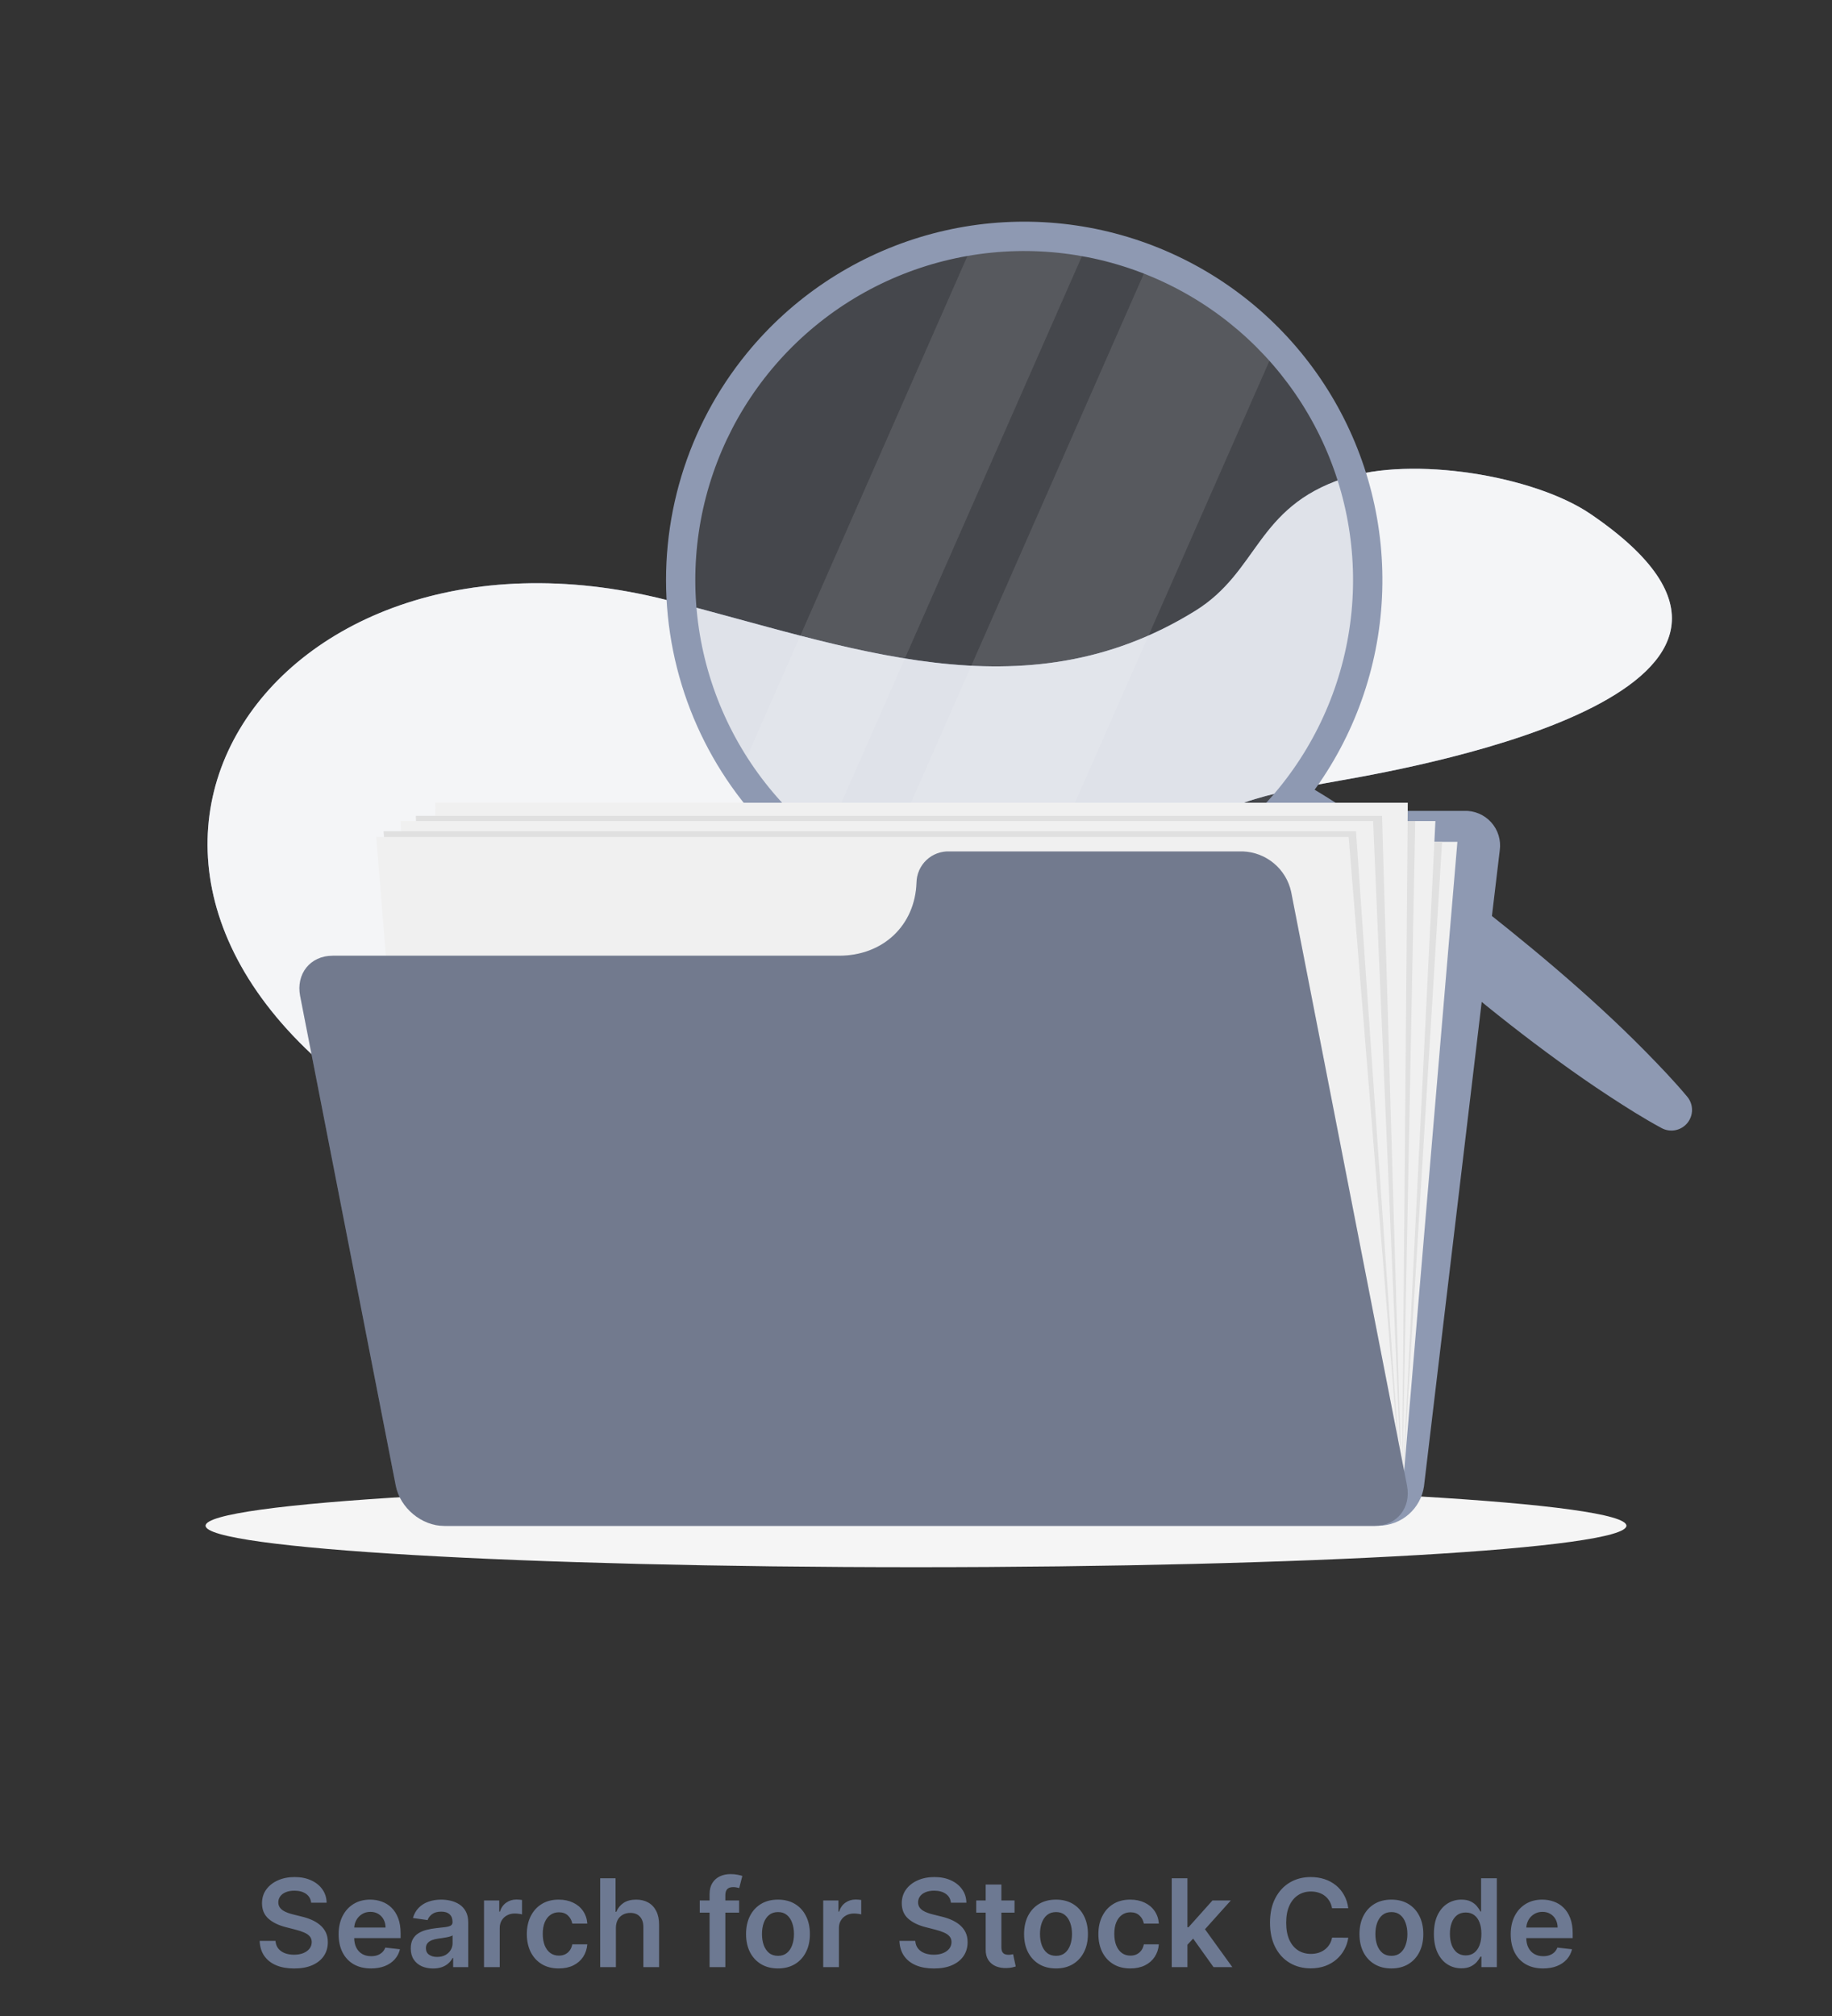 <svg width="300" height="330" viewBox="0 0 300 330" fill="none" xmlns="http://www.w3.org/2000/svg">
<rect x="0" y="0" width="300" height="330" fill="#333333" stroke="none"/>
<path d="M260.454 84.132C251.178 77.82 231.234 74.586 220.002 78.312C205.656 83.076 206.16 93.528 195.72 99.996C167.52 117.45 138.894 105.714 109.092 98.196C43.05 81.51 1.692 145.056 66.552 184.122C105.552 207.6 187.452 224.754 196.674 162.522C200.664 135.618 186.27 133.572 219.714 127.722C232.914 125.4 302.478 112.734 260.454 84.132Z" fill="#8E99B2"/>
<path opacity="0.9" d="M260.454 84.132C251.178 77.82 231.234 74.586 220.002 78.312C205.656 83.076 206.16 93.528 195.72 99.996C167.52 117.45 138.894 105.714 109.092 98.196C43.05 81.51 1.692 145.056 66.552 184.122C105.552 207.6 187.452 224.754 196.674 162.522C200.664 135.618 186.27 133.572 219.714 127.722C232.914 125.4 302.478 112.734 260.454 84.132Z" fill="white"/>
<path d="M150 256.536C214.249 256.536 266.334 253.495 266.334 249.744C266.334 245.993 214.249 242.952 150 242.952C85.751 242.952 33.666 245.993 33.666 249.744C33.666 253.495 85.751 256.536 150 256.536Z" fill="#F5F5F5"/>
<path opacity="0.2" d="M187.692 146.334C177.527 150.283 166.419 151.129 155.772 148.766C145.126 146.402 135.42 140.934 127.881 133.054C120.342 125.174 115.31 115.236 113.419 104.495C111.529 93.755 112.865 82.695 117.26 72.715C121.655 62.734 128.911 54.281 138.11 48.424C147.31 42.567 158.039 39.569 168.942 39.81C179.844 40.051 190.431 43.519 199.363 49.776C208.294 56.034 215.17 64.799 219.12 74.964C221.744 81.714 223.012 88.914 222.853 96.154C222.693 103.394 221.109 110.532 218.19 117.159C215.272 123.787 211.076 129.775 205.843 134.781C200.61 139.786 194.443 143.712 187.692 146.334Z" fill="#8E99B2"/>
<path opacity="0.1" d="M177.714 40.71L134.466 138.93C133.8 138.426 133.14 137.904 132.492 137.376C128.312 133.918 124.672 129.855 121.692 125.322L159.048 40.482C165.237 39.485 171.551 39.562 177.714 40.71Z" fill="white"/>
<path opacity="0.1" d="M208.458 57.75L167.796 150.096C159.35 150.105 151.015 148.171 143.436 144.444L187.836 43.602C195.702 46.678 202.757 51.519 208.458 57.75Z" fill="white"/>
<path d="M122.328 57.792C129.675 48.814 139.52 42.217 150.617 38.834C161.714 35.451 173.564 35.435 184.671 38.788C195.777 42.14 205.639 48.71 213.011 57.668C220.383 66.626 224.933 77.568 226.086 89.112C227.239 100.655 224.943 112.282 219.488 122.52C214.034 132.759 205.665 141.15 195.442 146.633C185.218 152.116 173.598 154.444 162.051 153.322C150.505 152.201 139.55 147.681 130.572 140.334C118.534 130.481 110.903 116.249 109.357 100.77C107.811 85.291 112.477 69.832 122.328 57.792ZM209.4 129.048C216.144 120.804 220.293 110.745 221.32 100.143C222.348 89.542 220.209 78.873 215.174 69.487C210.138 60.101 202.433 52.419 193.032 47.412C183.631 42.405 172.956 40.298 162.358 41.358C151.759 42.418 141.713 46.596 133.489 53.366C125.265 60.135 119.233 69.19 116.156 79.388C113.079 89.585 113.094 100.465 116.201 110.654C119.307 120.842 125.365 129.88 133.608 136.626C139.082 141.106 145.385 144.463 152.156 146.506C158.928 148.55 166.035 149.239 173.074 148.536C180.112 147.832 186.942 145.749 193.175 142.405C199.408 139.061 204.921 134.523 209.4 129.048Z" fill="#8E99B2"/>
<path d="M214.578 128.844C220.356 132.294 225.852 136.086 231.252 139.998C236.652 143.91 241.914 147.984 247.092 152.166C252.27 156.348 257.352 160.65 262.254 165.168C264.71 167.424 267.11 169.74 269.454 172.116C271.806 174.516 274.116 176.916 276.294 179.52C276.797 180.123 277.075 180.882 277.079 181.668C277.082 182.453 276.813 183.215 276.316 183.823C275.818 184.431 275.125 184.847 274.355 184.999C273.584 185.151 272.785 185.029 272.094 184.656C269.094 183.036 266.286 181.248 263.484 179.418C260.682 177.588 257.946 175.68 255.246 173.718C249.846 169.806 244.62 165.684 239.502 161.43C234.384 157.176 229.344 152.826 224.442 148.302C219.54 143.778 214.734 139.146 210.21 134.166C209.645 133.55 209.321 132.751 209.298 131.916C209.274 131.08 209.553 130.264 210.082 129.618C210.611 128.971 211.356 128.537 212.18 128.394C213.003 128.252 213.85 128.412 214.566 128.844H214.578Z" fill="#8E99B2"/>
<path d="M184.704 137.73C185.233 136.285 186.188 135.034 187.442 134.142C188.696 133.25 190.191 132.758 191.73 132.732H239.76C240.59 132.701 241.417 132.852 242.182 133.176C242.947 133.499 243.631 133.986 244.188 134.603C244.744 135.22 245.158 135.951 245.4 136.746C245.643 137.54 245.709 138.378 245.592 139.2L233.184 243.306C232.921 245.078 232.036 246.699 230.687 247.879C229.338 249.058 227.614 249.719 225.822 249.744H73.422C72.595 249.775 71.771 249.625 71.008 249.304C70.245 248.983 69.562 248.498 69.007 247.885C68.451 247.271 68.037 246.543 67.793 245.752C67.55 244.961 67.482 244.126 67.596 243.306L78 155.838C78.263 154.066 79.149 152.445 80.497 151.265C81.846 150.086 83.57 149.425 85.362 149.4H168.294C171.888 149.339 175.379 148.191 178.308 146.108C181.237 144.025 183.467 141.104 184.704 137.73Z" fill="#8E99B2"/>
<path d="M70.338 244.95H229.584L238.656 137.802H79.416L70.338 244.95Z" fill="#F0F0F0"/>
<path d="M70.338 244.95H229.584L236.148 137.802H79.416L70.338 244.95Z" fill="#E0E0E0"/>
<path d="M70.338 244.95H229.584L235.056 134.4H75.816L70.338 244.95Z" fill="#F0F0F0"/>
<path d="M70.338 244.95H229.584L231.75 134.4H75.816L70.338 244.95Z" fill="#E0E0E0"/>
<path d="M70.338 244.95H229.584L230.532 131.4H71.292L70.338 244.95Z" fill="#F0F0F0"/>
<path d="M70.338 244.95H229.584L226.314 133.548H68.1L70.338 244.95Z" fill="#E0E0E0"/>
<path d="M70.338 244.95H229.584L224.856 134.4H65.616L70.338 244.95Z" fill="#F0F0F0"/>
<path d="M70.338 244.95H229.584L222.054 136.068H62.814L70.338 244.95Z" fill="#E0E0E0"/>
<path d="M70.338 244.95H229.584L220.854 136.998H61.614L70.338 244.95Z" fill="#F0F0F0"/>
<path d="M150.084 144.492C150.093 143.796 150.242 143.109 150.522 142.471C150.802 141.834 151.207 141.259 151.714 140.782C152.22 140.304 152.818 139.933 153.471 139.692C154.124 139.45 154.819 139.342 155.514 139.374H203.544C205.404 139.445 207.187 140.132 208.614 141.327C210.041 142.521 211.031 144.156 211.428 145.974L230.406 243.174C231.114 246.816 228.738 249.774 225.096 249.774H72.696C69.048 249.774 65.496 246.816 64.806 243.174L49.152 163.044C48.444 159.402 50.82 156.444 54.462 156.444H137.4C144.6 156.444 149.838 151.488 150.084 144.492Z" fill="#8E99B2"/>
<path opacity="0.2" d="M150.084 144.492C150.093 143.796 150.242 143.109 150.522 142.471C150.802 141.834 151.207 141.259 151.714 140.782C152.22 140.304 152.818 139.933 153.471 139.692C154.124 139.45 154.819 139.342 155.514 139.374H203.544C205.404 139.445 207.187 140.132 208.614 141.327C210.041 142.521 211.031 144.156 211.428 145.974L230.406 243.174C231.114 246.816 228.738 249.774 225.096 249.774H72.696C69.048 249.774 65.496 246.816 64.806 243.174L49.152 163.044C48.444 159.402 50.82 156.444 54.462 156.444H137.4C144.6 156.444 149.838 151.488 150.084 144.492Z" fill="black"/>
<path d="M50.951 311.453C50.885 310.833 50.605 310.35 50.113 310.004C49.625 309.659 48.991 309.486 48.209 309.486C47.66 309.486 47.189 309.569 46.796 309.734C46.403 309.9 46.102 310.125 45.894 310.409C45.686 310.693 45.579 311.018 45.574 311.382C45.574 311.685 45.643 311.948 45.78 312.17C45.922 312.393 46.114 312.582 46.356 312.739C46.597 312.89 46.865 313.018 47.158 313.122C47.452 313.226 47.748 313.314 48.046 313.385L49.41 313.726C49.959 313.854 50.487 314.027 50.993 314.244C51.505 314.462 51.962 314.737 52.364 315.068C52.771 315.4 53.093 315.8 53.33 316.268C53.567 316.737 53.685 317.286 53.685 317.916C53.685 318.768 53.467 319.519 53.032 320.168C52.596 320.812 51.966 321.316 51.143 321.68C50.323 322.04 49.331 322.22 48.167 322.22C47.035 322.22 46.053 322.045 45.219 321.695C44.391 321.344 43.742 320.833 43.273 320.161C42.809 319.488 42.558 318.669 42.52 317.703H45.113C45.151 318.21 45.307 318.631 45.581 318.967C45.856 319.304 46.214 319.554 46.654 319.72C47.099 319.886 47.596 319.969 48.145 319.969C48.718 319.969 49.22 319.884 49.651 319.713C50.087 319.538 50.428 319.296 50.674 318.989C50.92 318.676 51.045 318.312 51.05 317.895C51.045 317.516 50.934 317.204 50.716 316.957C50.499 316.706 50.193 316.498 49.8 316.332C49.412 316.162 48.957 316.01 48.437 315.878L46.782 315.452C45.584 315.144 44.637 314.678 43.941 314.053C43.25 313.423 42.904 312.587 42.904 311.545C42.904 310.688 43.136 309.938 43.6 309.294C44.069 308.65 44.706 308.151 45.511 307.795C46.315 307.436 47.227 307.256 48.245 307.256C49.277 307.256 50.181 307.436 50.958 307.795C51.739 308.151 52.352 308.645 52.797 309.28C53.242 309.91 53.472 310.634 53.486 311.453H50.951ZM60.75 322.213C59.656 322.213 58.712 321.986 57.916 321.531C57.126 321.072 56.517 320.423 56.091 319.585C55.665 318.742 55.452 317.75 55.452 316.609C55.452 315.487 55.665 314.502 56.091 313.655C56.522 312.803 57.123 312.14 57.895 311.666C58.667 311.188 59.574 310.949 60.615 310.949C61.288 310.949 61.922 311.058 62.519 311.276C63.12 311.489 63.65 311.82 64.11 312.27C64.574 312.72 64.938 313.293 65.203 313.989C65.469 314.68 65.601 315.504 65.601 316.46V317.249H56.659V315.516H63.136C63.132 315.023 63.025 314.585 62.817 314.202C62.609 313.813 62.317 313.508 61.943 313.286C61.574 313.063 61.143 312.952 60.651 312.952C60.125 312.952 59.663 313.08 59.266 313.335C58.868 313.586 58.558 313.918 58.335 314.33C58.118 314.737 58.006 315.184 58.002 315.672V317.185C58.002 317.819 58.118 318.364 58.35 318.818C58.582 319.268 58.906 319.614 59.323 319.855C59.739 320.092 60.227 320.21 60.786 320.21C61.16 320.21 61.498 320.158 61.801 320.054C62.104 319.945 62.367 319.786 62.59 319.578C62.812 319.37 62.98 319.112 63.094 318.804L65.495 319.074C65.343 319.708 65.054 320.262 64.628 320.736C64.207 321.205 63.667 321.569 63.009 321.83C62.351 322.085 61.598 322.213 60.75 322.213ZM70.915 322.22C70.224 322.22 69.601 322.097 69.047 321.851C68.498 321.6 68.063 321.231 67.741 320.743C67.423 320.255 67.265 319.654 67.265 318.939C67.265 318.323 67.378 317.814 67.606 317.412C67.833 317.009 68.143 316.688 68.536 316.446C68.929 316.205 69.372 316.022 69.864 315.899C70.361 315.771 70.875 315.679 71.405 315.622C72.045 315.556 72.563 315.497 72.961 315.445C73.359 315.388 73.647 315.303 73.827 315.189C74.012 315.071 74.104 314.888 74.104 314.642V314.599C74.104 314.064 73.946 313.65 73.628 313.357C73.311 313.063 72.854 312.916 72.258 312.916C71.628 312.916 71.128 313.054 70.759 313.328C70.394 313.603 70.148 313.927 70.02 314.301L67.62 313.96C67.809 313.297 68.122 312.743 68.557 312.298C68.993 311.848 69.526 311.512 70.155 311.29C70.785 311.062 71.481 310.949 72.243 310.949C72.769 310.949 73.292 311.01 73.813 311.134C74.334 311.257 74.81 311.46 75.241 311.744C75.671 312.024 76.017 312.405 76.278 312.888C76.543 313.371 76.675 313.974 76.675 314.699V322H74.204V320.501H74.118C73.962 320.804 73.742 321.089 73.458 321.354C73.179 321.614 72.826 321.825 72.4 321.986C71.978 322.142 71.484 322.22 70.915 322.22ZM71.583 320.331C72.099 320.331 72.546 320.229 72.925 320.026C73.304 319.817 73.595 319.543 73.799 319.202C74.007 318.861 74.111 318.489 74.111 318.087V316.801C74.031 316.867 73.894 316.929 73.699 316.986C73.51 317.043 73.297 317.092 73.06 317.135C72.823 317.178 72.589 317.215 72.357 317.249C72.125 317.282 71.924 317.31 71.753 317.334C71.37 317.386 71.027 317.471 70.724 317.589C70.421 317.708 70.181 317.874 70.006 318.087C69.831 318.295 69.743 318.565 69.743 318.896C69.743 319.37 69.916 319.727 70.262 319.969C70.608 320.21 71.048 320.331 71.583 320.331ZM79.26 322V311.091H81.753V312.909H81.867C82.066 312.279 82.407 311.794 82.89 311.453C83.377 311.107 83.934 310.935 84.559 310.935C84.701 310.935 84.859 310.942 85.035 310.956C85.215 310.965 85.364 310.982 85.482 311.006V313.371C85.373 313.333 85.2 313.3 84.964 313.271C84.732 313.238 84.507 313.222 84.289 313.222C83.82 313.222 83.399 313.323 83.025 313.527C82.655 313.726 82.364 314.003 82.151 314.358C81.938 314.713 81.832 315.123 81.832 315.587V322H79.26ZM91.499 322.213C90.41 322.213 89.475 321.974 88.694 321.496C87.918 321.018 87.319 320.357 86.897 319.514C86.481 318.667 86.272 317.691 86.272 316.588C86.272 315.48 86.485 314.502 86.911 313.655C87.338 312.803 87.939 312.14 88.715 311.666C89.497 311.188 90.42 310.949 91.485 310.949C92.371 310.949 93.154 311.112 93.836 311.439C94.523 311.761 95.07 312.218 95.477 312.81C95.884 313.397 96.116 314.083 96.173 314.869H93.715C93.616 314.344 93.379 313.906 93.005 313.555C92.636 313.2 92.141 313.023 91.521 313.023C90.995 313.023 90.534 313.165 90.136 313.449C89.738 313.728 89.428 314.131 89.205 314.656C88.988 315.182 88.879 315.812 88.879 316.545C88.879 317.289 88.988 317.928 89.205 318.463C89.423 318.993 89.729 319.403 90.122 319.692C90.519 319.976 90.986 320.118 91.521 320.118C91.9 320.118 92.238 320.047 92.536 319.905C92.839 319.758 93.093 319.547 93.296 319.273C93.5 318.998 93.64 318.664 93.715 318.271H96.173C96.111 319.043 95.884 319.727 95.491 320.324C95.098 320.916 94.563 321.38 93.886 321.716C93.209 322.047 92.413 322.213 91.499 322.213ZM100.855 315.608V322H98.284V307.455H100.798V312.945H100.926C101.182 312.329 101.577 311.844 102.112 311.489C102.652 311.129 103.338 310.949 104.172 310.949C104.929 310.949 105.59 311.107 106.153 311.425C106.717 311.742 107.152 312.206 107.46 312.817C107.773 313.428 107.929 314.173 107.929 315.054V322H105.358V315.452C105.358 314.718 105.168 314.147 104.79 313.74C104.416 313.328 103.89 313.122 103.213 313.122C102.758 313.122 102.351 313.222 101.991 313.42C101.636 313.615 101.357 313.896 101.153 314.266C100.954 314.635 100.855 315.082 100.855 315.608ZM121.036 311.091V313.08H114.587V311.091H121.036ZM116.199 322V310.061C116.199 309.327 116.351 308.716 116.654 308.229C116.962 307.741 117.374 307.376 117.89 307.135C118.406 306.893 118.979 306.773 119.608 306.773C120.054 306.773 120.449 306.808 120.795 306.879C121.14 306.95 121.396 307.014 121.562 307.071L121.05 309.06C120.941 309.027 120.804 308.993 120.638 308.96C120.473 308.922 120.288 308.903 120.084 308.903C119.606 308.903 119.268 309.019 119.069 309.251C118.875 309.479 118.778 309.805 118.778 310.232V322H116.199ZM127.398 322.213C126.333 322.213 125.409 321.979 124.628 321.51C123.847 321.041 123.241 320.385 122.81 319.543C122.384 318.7 122.171 317.715 122.171 316.588C122.171 315.461 122.384 314.474 122.81 313.626C123.241 312.779 123.847 312.121 124.628 311.652C125.409 311.183 126.333 310.949 127.398 310.949C128.463 310.949 129.387 311.183 130.168 311.652C130.949 312.121 131.553 312.779 131.979 313.626C132.41 314.474 132.625 315.461 132.625 316.588C132.625 317.715 132.41 318.7 131.979 319.543C131.553 320.385 130.949 321.041 130.168 321.51C129.387 321.979 128.463 322.213 127.398 322.213ZM127.412 320.153C127.99 320.153 128.473 319.995 128.861 319.678C129.249 319.356 129.538 318.925 129.727 318.385C129.922 317.845 130.019 317.244 130.019 316.581C130.019 315.913 129.922 315.31 129.727 314.77C129.538 314.225 129.249 313.792 128.861 313.47C128.473 313.148 127.99 312.987 127.412 312.987C126.82 312.987 126.328 313.148 125.935 313.47C125.547 313.792 125.255 314.225 125.061 314.77C124.872 315.31 124.777 315.913 124.777 316.581C124.777 317.244 124.872 317.845 125.061 318.385C125.255 318.925 125.547 319.356 125.935 319.678C126.328 319.995 126.82 320.153 127.412 320.153ZM134.807 322V311.091H137.3V312.909H137.414C137.613 312.279 137.954 311.794 138.437 311.453C138.924 311.107 139.481 310.935 140.106 310.935C140.248 310.935 140.406 310.942 140.581 310.956C140.761 310.965 140.911 310.982 141.029 311.006V313.371C140.92 313.333 140.747 313.3 140.51 313.271C140.278 313.238 140.054 313.222 139.836 313.222C139.367 313.222 138.946 313.323 138.572 313.527C138.202 313.726 137.911 314.003 137.698 314.358C137.485 314.713 137.378 315.123 137.378 315.587V322H134.807ZM155.716 311.453C155.65 310.833 155.371 310.35 154.878 310.004C154.391 309.659 153.756 309.486 152.975 309.486C152.426 309.486 151.955 309.569 151.562 309.734C151.169 309.9 150.868 310.125 150.66 310.409C150.451 310.693 150.345 311.018 150.34 311.382C150.34 311.685 150.409 311.948 150.546 312.17C150.688 312.393 150.88 312.582 151.121 312.739C151.363 312.89 151.63 313.018 151.924 313.122C152.217 313.226 152.513 313.314 152.812 313.385L154.175 313.726C154.724 313.854 155.252 314.027 155.759 314.244C156.27 314.462 156.727 314.737 157.13 315.068C157.537 315.4 157.859 315.8 158.096 316.268C158.332 316.737 158.451 317.286 158.451 317.916C158.451 318.768 158.233 319.519 157.797 320.168C157.362 320.812 156.732 321.316 155.908 321.68C155.089 322.04 154.097 322.22 152.932 322.22C151.801 322.22 150.818 322.045 149.985 321.695C149.156 321.344 148.508 320.833 148.039 320.161C147.575 319.488 147.324 318.669 147.286 317.703H149.878C149.916 318.21 150.073 318.631 150.347 318.967C150.622 319.304 150.979 319.554 151.42 319.72C151.865 319.886 152.362 319.969 152.911 319.969C153.484 319.969 153.986 319.884 154.417 319.713C154.852 319.538 155.193 319.296 155.439 318.989C155.686 318.676 155.811 318.312 155.816 317.895C155.811 317.516 155.7 317.204 155.482 316.957C155.264 316.706 154.959 316.498 154.566 316.332C154.178 316.162 153.723 316.01 153.202 315.878L151.547 315.452C150.349 315.144 149.403 314.678 148.706 314.053C148.015 313.423 147.67 312.587 147.67 311.545C147.67 310.688 147.902 309.938 148.366 309.294C148.834 308.65 149.471 308.151 150.276 307.795C151.081 307.436 151.992 307.256 153.01 307.256C154.043 307.256 154.947 307.436 155.724 307.795C156.505 308.151 157.118 308.645 157.563 309.28C158.008 309.91 158.238 310.634 158.252 311.453H155.716ZM166.134 311.091V313.08H159.862V311.091H166.134ZM161.411 308.477H163.982V318.719C163.982 319.064 164.034 319.33 164.138 319.514C164.247 319.694 164.389 319.817 164.564 319.884C164.739 319.95 164.933 319.983 165.146 319.983C165.307 319.983 165.454 319.971 165.587 319.947C165.724 319.924 165.828 319.902 165.899 319.884L166.333 321.893C166.195 321.941 165.999 321.993 165.743 322.05C165.492 322.107 165.184 322.14 164.82 322.149C164.176 322.168 163.596 322.071 163.08 321.858C162.564 321.64 162.154 321.304 161.851 320.849C161.553 320.395 161.406 319.827 161.411 319.145V308.477ZM172.925 322.213C171.86 322.213 170.937 321.979 170.155 321.51C169.374 321.041 168.768 320.385 168.337 319.543C167.911 318.7 167.698 317.715 167.698 316.588C167.698 315.461 167.911 314.474 168.337 313.626C168.768 312.779 169.374 312.121 170.155 311.652C170.937 311.183 171.86 310.949 172.925 310.949C173.991 310.949 174.914 311.183 175.695 311.652C176.476 312.121 177.08 312.779 177.506 313.626C177.937 314.474 178.153 315.461 178.153 316.588C178.153 317.715 177.937 318.7 177.506 319.543C177.08 320.385 176.476 321.041 175.695 321.51C174.914 321.979 173.991 322.213 172.925 322.213ZM172.939 320.153C173.517 320.153 174 319.995 174.388 319.678C174.777 319.356 175.065 318.925 175.255 318.385C175.449 317.845 175.546 317.244 175.546 316.581C175.546 315.913 175.449 315.31 175.255 314.77C175.065 314.225 174.777 313.792 174.388 313.47C174 313.148 173.517 312.987 172.939 312.987C172.348 312.987 171.855 313.148 171.462 313.47C171.074 313.792 170.783 314.225 170.589 314.77C170.399 315.31 170.305 315.913 170.305 316.581C170.305 317.244 170.399 317.845 170.589 318.385C170.783 318.925 171.074 319.356 171.462 319.678C171.855 319.995 172.348 320.153 172.939 320.153ZM185.093 322.213C184.004 322.213 183.069 321.974 182.288 321.496C181.511 321.018 180.912 320.357 180.491 319.514C180.074 318.667 179.866 317.691 179.866 316.588C179.866 315.48 180.079 314.502 180.505 313.655C180.931 312.803 181.533 312.14 182.309 311.666C183.09 311.188 184.014 310.949 185.079 310.949C185.964 310.949 186.748 311.112 187.43 311.439C188.116 311.761 188.663 312.218 189.07 312.81C189.478 313.397 189.71 314.083 189.767 314.869H187.309C187.21 314.344 186.973 313.906 186.599 313.555C186.23 313.2 185.735 313.023 185.115 313.023C184.589 313.023 184.127 313.165 183.73 313.449C183.332 313.728 183.022 314.131 182.799 314.656C182.581 315.182 182.472 315.812 182.472 316.545C182.472 317.289 182.581 317.928 182.799 318.463C183.017 318.993 183.322 319.403 183.715 319.692C184.113 319.976 184.579 320.118 185.115 320.118C185.493 320.118 185.832 320.047 186.13 319.905C186.433 319.758 186.686 319.547 186.89 319.273C187.094 318.998 187.233 318.664 187.309 318.271H189.767C189.705 319.043 189.478 319.727 189.085 320.324C188.692 320.916 188.157 321.38 187.48 321.716C186.802 322.047 186.007 322.213 185.093 322.213ZM194.221 318.577L194.214 315.473H194.626L198.547 311.091H201.551L196.729 316.46H196.196L194.221 318.577ZM191.878 322V307.455H194.449V322H191.878ZM198.724 322L195.173 317.036L196.906 315.224L201.8 322H198.724ZM220.789 312.362H218.133C218.057 311.927 217.918 311.541 217.714 311.205C217.51 310.864 217.257 310.575 216.954 310.338C216.651 310.101 216.305 309.924 215.917 309.805C215.534 309.682 215.119 309.621 214.674 309.621C213.883 309.621 213.183 309.82 212.572 310.217C211.961 310.61 211.483 311.188 211.137 311.95C210.792 312.708 210.619 313.634 210.619 314.727C210.619 315.84 210.792 316.777 211.137 317.54C211.488 318.297 211.966 318.87 212.572 319.259C213.183 319.642 213.881 319.834 214.667 319.834C215.103 319.834 215.51 319.777 215.889 319.663C216.272 319.545 216.615 319.372 216.919 319.145C217.226 318.918 217.484 318.638 217.693 318.307C217.906 317.975 218.052 317.597 218.133 317.17L220.789 317.185C220.69 317.876 220.474 318.525 220.143 319.131C219.816 319.737 219.388 320.272 218.857 320.736C218.327 321.195 217.707 321.555 216.997 321.815C216.286 322.071 215.498 322.199 214.632 322.199C213.353 322.199 212.212 321.903 211.208 321.311C210.204 320.719 209.414 319.865 208.836 318.747C208.258 317.63 207.97 316.29 207.97 314.727C207.97 313.16 208.261 311.82 208.843 310.707C209.426 309.59 210.219 308.735 211.222 308.143C212.226 307.552 213.363 307.256 214.632 307.256C215.441 307.256 216.194 307.369 216.89 307.597C217.586 307.824 218.206 308.158 218.751 308.598C219.295 309.034 219.743 309.569 220.093 310.203C220.448 310.833 220.68 311.553 220.789 312.362ZM227.847 322.213C226.782 322.213 225.858 321.979 225.077 321.51C224.296 321.041 223.69 320.385 223.259 319.543C222.833 318.7 222.62 317.715 222.62 316.588C222.62 315.461 222.833 314.474 223.259 313.626C223.69 312.779 224.296 312.121 225.077 311.652C225.858 311.183 226.782 310.949 227.847 310.949C228.912 310.949 229.836 311.183 230.617 311.652C231.398 312.121 232.002 312.779 232.428 313.626C232.859 314.474 233.074 315.461 233.074 316.588C233.074 317.715 232.859 318.7 232.428 319.543C232.002 320.385 231.398 321.041 230.617 321.51C229.836 321.979 228.912 322.213 227.847 322.213ZM227.861 320.153C228.439 320.153 228.922 319.995 229.31 319.678C229.698 319.356 229.987 318.925 230.177 318.385C230.371 317.845 230.468 317.244 230.468 316.581C230.468 315.913 230.371 315.31 230.177 314.77C229.987 314.225 229.698 313.792 229.31 313.47C228.922 313.148 228.439 312.987 227.861 312.987C227.269 312.987 226.777 313.148 226.384 313.47C225.996 313.792 225.705 314.225 225.51 314.77C225.321 315.31 225.226 315.913 225.226 316.581C225.226 317.244 225.321 317.845 225.51 318.385C225.705 318.925 225.996 319.356 226.384 319.678C226.777 319.995 227.269 320.153 227.861 320.153ZM239.305 322.192C238.448 322.192 237.681 321.972 237.004 321.531C236.327 321.091 235.792 320.452 235.399 319.614C235.006 318.776 234.809 317.758 234.809 316.56C234.809 315.348 235.008 314.325 235.406 313.491C235.808 312.653 236.35 312.021 237.032 311.595C237.714 311.164 238.474 310.949 239.312 310.949C239.951 310.949 240.477 311.058 240.889 311.276C241.301 311.489 241.627 311.747 241.869 312.05C242.11 312.348 242.297 312.63 242.43 312.895H242.536V307.455H245.115V322H242.586V320.281H242.43C242.297 320.546 242.106 320.828 241.855 321.126C241.604 321.42 241.272 321.671 240.86 321.879C240.448 322.088 239.93 322.192 239.305 322.192ZM240.022 320.082C240.567 320.082 241.031 319.936 241.414 319.642C241.798 319.344 242.089 318.929 242.288 318.399C242.487 317.869 242.586 317.251 242.586 316.545C242.586 315.84 242.487 315.227 242.288 314.706C242.094 314.185 241.805 313.78 241.421 313.491C241.043 313.203 240.576 313.058 240.022 313.058C239.449 313.058 238.971 313.207 238.588 313.506C238.204 313.804 237.915 314.216 237.721 314.741C237.527 315.267 237.43 315.868 237.43 316.545C237.43 317.227 237.527 317.836 237.721 318.371C237.92 318.901 238.211 319.32 238.595 319.628C238.983 319.931 239.459 320.082 240.022 320.082ZM252.684 322.213C251.59 322.213 250.645 321.986 249.85 321.531C249.059 321.072 248.451 320.423 248.025 319.585C247.599 318.742 247.385 317.75 247.385 316.609C247.385 315.487 247.599 314.502 248.025 313.655C248.456 312.803 249.057 312.14 249.829 311.666C250.6 311.188 251.507 310.949 252.549 310.949C253.221 310.949 253.856 311.058 254.452 311.276C255.054 311.489 255.584 311.82 256.043 312.27C256.507 312.72 256.872 313.293 257.137 313.989C257.402 314.68 257.535 315.504 257.535 316.46V317.249H248.593V315.516H255.07C255.065 315.023 254.959 314.585 254.751 314.202C254.542 313.813 254.251 313.508 253.877 313.286C253.508 313.063 253.077 312.952 252.584 312.952C252.059 312.952 251.597 313.08 251.199 313.335C250.802 313.586 250.492 313.918 250.269 314.33C250.051 314.737 249.94 315.184 249.935 315.672V317.185C249.935 317.819 250.051 318.364 250.283 318.818C250.515 319.268 250.84 319.614 251.256 319.855C251.673 320.092 252.161 320.21 252.719 320.21C253.093 320.21 253.432 320.158 253.735 320.054C254.038 319.945 254.301 319.786 254.523 319.578C254.746 319.37 254.914 319.112 255.028 318.804L257.428 319.074C257.277 319.708 256.988 320.262 256.562 320.736C256.14 321.205 255.6 321.569 254.942 321.83C254.284 322.085 253.531 322.213 252.684 322.213Z" fill="#6D7992"/>
</svg>
